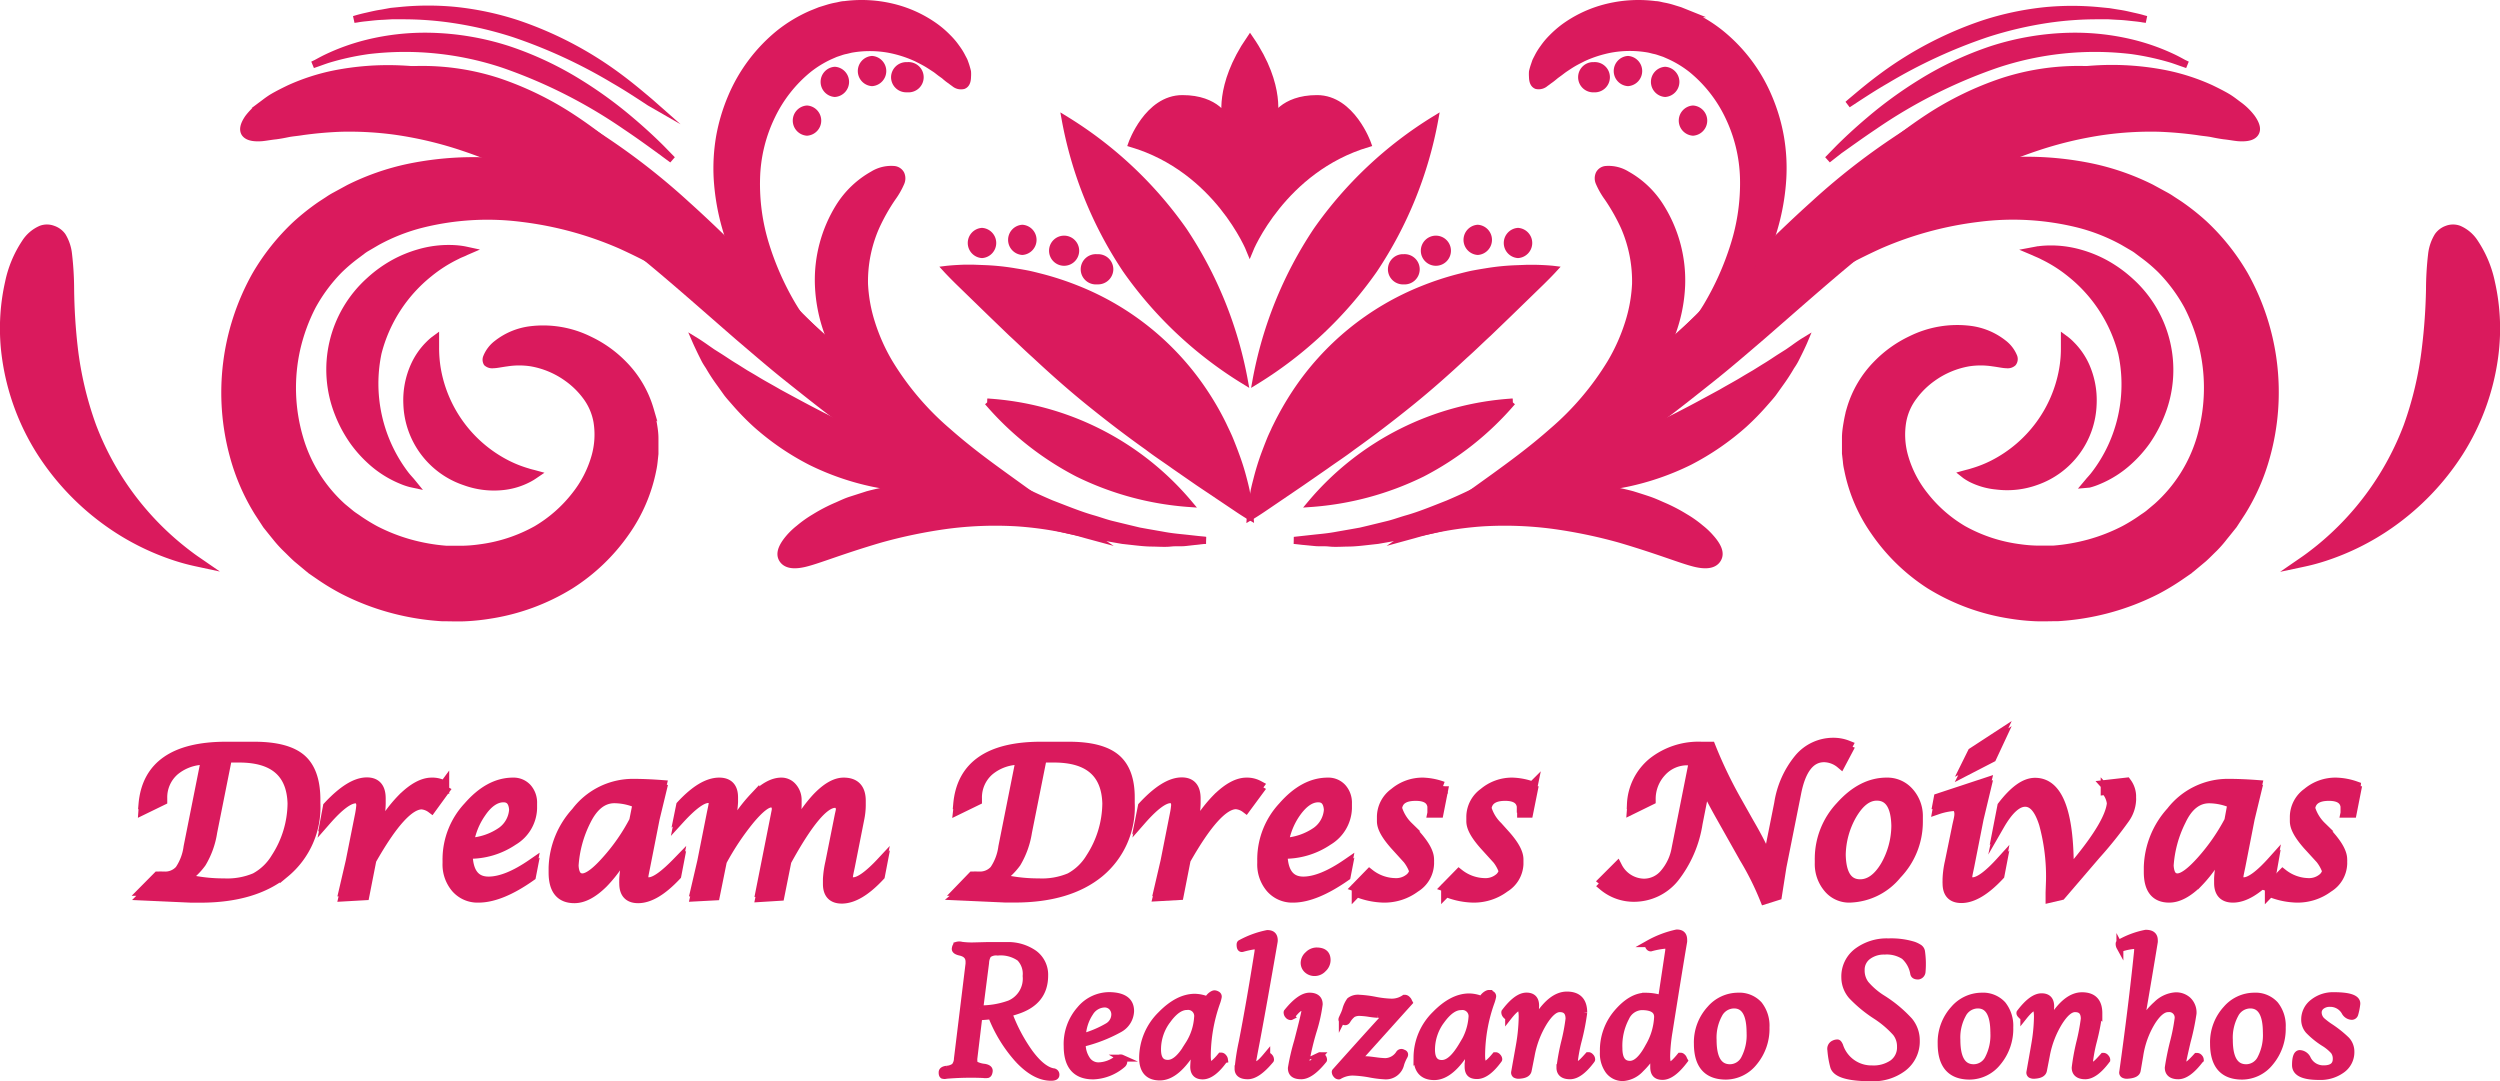 <svg xmlns="http://www.w3.org/2000/svg" viewBox="0 0 360.16 155.75"><defs><style>.\36 b65d5b4-8539-4641-8610-52e8be4af8a9,.\39 e6d7eb9-4d74-445c-a587-dbc1f2c065f0{fill:#da1a5d;stroke:#da1a5d;stroke-miterlimit:10;}.\36 b65d5b4-8539-4641-8610-52e8be4af8a9{stroke-width:1.43px;}</style></defs><title>Asset 1</title><g id="fab9de24-6dc1-4e04-b6f9-627e92ba3a7e" data-name="Layer 2"><g id="21f86c11-3569-4af5-8570-d9b319d79df8" data-name="tagline"><path class="9e6d7eb9-4d74-445c-a587-dbc1f2c065f0" d="M152.12,154.87c0,.22-.25.33-.69.33-1.56,0-3.12-.85-4.71-2.54a20.44,20.44,0,0,1-3.88-6.3c-.4,0-1,.09-1.82.12l-.72,6a1.8,1.8,0,0,0,0,.31.67.67,0,0,0,.31.64,3.64,3.64,0,0,0,1.23.33c.48.09.71.27.67.56s-.11.43-.24.48a1.85,1.85,0,0,1-.6,0,42.85,42.85,0,0,0-5.35.11.87.87,0,0,1-.48,0c-.08-.06-.12-.21-.11-.45s.27-.38.67-.42a2.14,2.14,0,0,0,1.13-.4,1.87,1.87,0,0,0,.4-1.13l1.67-13.67c0-.11,0-.2,0-.29,0-.73-.42-1.19-1.27-1.38-.5-.11-.74-.28-.71-.5s.11-.42.23-.49a1.2,1.2,0,0,1,.68,0,11.29,11.29,0,0,0,1.7.09l1.92-.05c1,0,2,0,2.83,0a6.54,6.54,0,0,1,4,1.16,3.78,3.78,0,0,1,1.52,3.16c0,2.52-1.32,4.2-4,5.07a11.44,11.44,0,0,1-1.19.34,23.78,23.78,0,0,0,3,5.7c1.19,1.62,2.33,2.54,3.39,2.75A.41.41,0,0,1,152.12,154.87Zm-4.29-14.26a3.3,3.3,0,0,0-.9-2.61,4.8,4.8,0,0,0-3.2-.84,1.9,1.9,0,0,0-1.38.36,2.38,2.38,0,0,0-.36,1.19l-.85,6.63a12.19,12.19,0,0,0,4.32-.73A3.94,3.94,0,0,0,147.83,140.61Z"/><path class="9e6d7eb9-4d74-445c-a587-dbc1f2c065f0" d="M162.88,145.66a3.07,3.07,0,0,1-1.62,2.59,21.28,21.28,0,0,1-5.35,2.07,3.94,3.94,0,0,0,.77,2.48,2,2,0,0,0,1.58.75,4.53,4.53,0,0,0,2.58-.91c.33-.22.58-.28.76-.2a.6.6,0,0,1,.3.5.54.54,0,0,1-.21.41A6.83,6.83,0,0,1,157.5,155q-3.76,0-3.76-4.29a7.53,7.53,0,0,1,1.87-5.28,5.48,5.48,0,0,1,4.23-2C161.87,143.47,162.88,144.2,162.88,145.66Zm-2.28.53a1.56,1.56,0,0,0-.42-1.12,1.44,1.44,0,0,0-1.09-.43,2.56,2.56,0,0,0-2.07,1.25,6.55,6.55,0,0,0-1.09,3.51,15.15,15.15,0,0,0,3.69-1.55A2,2,0,0,0,160.6,146.19Z"/><path class="9e6d7eb9-4d74-445c-a587-dbc1f2c065f0" d="M176.38,152.64Q174.7,155,173.26,155c-.86,0-1.29-.44-1.29-1.34a16.07,16.07,0,0,1,.32-2.68c0-.1,0-.15-.07-.16s-.14,0-.19.13q-2.47,4.2-4.94,4.2c-1.65,0-2.48-.93-2.48-2.77a8.79,8.79,0,0,1,2.65-6.2q2.44-2.5,4.86-2.51a4.9,4.9,0,0,1,1.57.29c.14.05.3,0,.5-.26s.57-.53.78-.53a.76.76,0,0,1,.36.12.31.31,0,0,1,.18.31,5,5,0,0,1-.24.86,23.37,23.37,0,0,0-1.34,7.62c0,.9.15,1.35.44,1.35s.8-.43,1.51-1.29l.07,0a.41.41,0,0,1,.29.18.56.56,0,0,1,.16.32A.1.1,0,0,1,176.38,152.64Zm-3.85-6.08A1.38,1.38,0,0,0,171,145q-1.37,0-2.76,1.89a7,7,0,0,0-1.48,4.3c0,1.35.49,2,1.48,2s1.95-.91,3-2.71A8.21,8.21,0,0,0,172.53,146.56Z"/><path class="9e6d7eb9-4d74-445c-a587-dbc1f2c065f0" d="M183.56,135.68Q182,144.7,181,150c-.37,1.93-.55,2.92-.55,3,0,.25.17.38.52.38s.81-.43,1.52-1.28a.15.15,0,0,1,.1,0,.43.43,0,0,1,.29.17.49.49,0,0,1,.15.33.13.13,0,0,1,0,.1q-1.89,2.28-3.27,2.28c-.94,0-1.4-.35-1.4-1a31.06,31.06,0,0,1,.61-3.9q1.08-5.55,2.24-12.85c.11-.65,0-1-.23-1a13.49,13.49,0,0,0-2,.41q-.33.09-.33-.54,0-.18.09-.21a13.53,13.53,0,0,1,3.84-1.4c.69,0,1,.32,1,1A1.13,1.13,0,0,1,183.56,135.68Z"/><path class="9e6d7eb9-4d74-445c-a587-dbc1f2c065f0" d="M190.67,152.7q-1.84,2.28-3.21,2.28c-1,0-1.42-.37-1.42-1.11a31,31,0,0,1,.89-3.83c.71-2.74,1.07-4.23,1.07-4.49s-.17-.41-.52-.41-.78.43-1.49,1.31a.1.1,0,0,1-.09,0,.46.46,0,0,1-.31-.18.55.55,0,0,1-.16-.35.15.15,0,0,1,0-.1c1.24-1.54,2.32-2.31,3.22-2.31s1.4.39,1.4,1.17a22.32,22.32,0,0,1-.85,3.81,38.13,38.13,0,0,0-1.07,4.47c0,.27.16.41.48.41s.79-.43,1.53-1.28a.08.08,0,0,1,.07,0,.45.45,0,0,1,.29.18.53.53,0,0,1,.17.33A.13.13,0,0,1,190.67,152.7Zm.52-14.37a1.69,1.69,0,0,1-.56,1.22,1.66,1.66,0,0,1-1.19.56,1.57,1.57,0,0,1-1.12-.4,1.34,1.34,0,0,1-.44-1,1.6,1.6,0,0,1,.57-1.17,1.75,1.75,0,0,1,1.19-.54C190.68,137,191.19,137.42,191.19,138.33Z"/><path class="9e6d7eb9-4d74-445c-a587-dbc1f2c065f0" d="M203,144.41c-2.1,2.32-4.49,5-7.2,8a1.69,1.69,0,0,0-.27.32s.08,0,.16,0c.43,0,.79-.06,1.09-.06s.68.05,1.38.14a13.25,13.25,0,0,0,1.41.13,2.45,2.45,0,0,0,2-1.14.37.37,0,0,1,.54-.11c.25.06.31.21.19.43a6.28,6.28,0,0,0-.5,1.14A2.18,2.18,0,0,1,199.6,155a15.49,15.49,0,0,1-2.28-.28,16.69,16.69,0,0,0-2.42-.27,3.88,3.88,0,0,0-2,.55.11.11,0,0,1-.07,0,.41.41,0,0,1-.3-.18.55.55,0,0,1-.16-.33.13.13,0,0,1,0-.1q4.76-5.33,7.15-7.92a1.27,1.27,0,0,0,.27-.34s-.06,0-.14,0-.59,0-1.14,0a11.5,11.5,0,0,1-1.27-.14,10.72,10.72,0,0,0-1.29-.13,2,2,0,0,0-1.07.22,3.21,3.21,0,0,0-.8.92c-.13.22-.31.25-.55.11s-.25-.21-.15-.43a9.48,9.48,0,0,0,.48-1.14,3.92,3.92,0,0,1,.62-1.37,1.93,1.93,0,0,1,1.36-.36,15.71,15.71,0,0,1,2.23.28,14.49,14.49,0,0,0,2.36.28,3.25,3.25,0,0,0,1.9-.56l.07,0a.49.49,0,0,1,.35.2.56.56,0,0,1,.2.35A.12.12,0,0,1,203,144.41Z"/><path class="9e6d7eb9-4d74-445c-a587-dbc1f2c065f0" d="M215.91,152.64c-1.12,1.54-2.16,2.31-3.13,2.31s-1.28-.44-1.28-1.34a15.85,15.85,0,0,1,.31-2.68c0-.1,0-.15-.07-.16a.18.18,0,0,0-.18.13c-1.66,2.8-3.3,4.2-4.94,4.2s-2.48-.93-2.48-2.77a8.75,8.75,0,0,1,2.65-6.2q2.44-2.5,4.85-2.51a4.81,4.81,0,0,1,1.57.29c.14.05.31,0,.5-.26s.58-.53.79-.53a.7.7,0,0,1,.35.12.31.31,0,0,1,.19.31,5,5,0,0,1-.24.86,23.13,23.13,0,0,0-1.35,7.62q0,1.35.45,1.35c.29,0,.8-.43,1.51-1.29l.07,0c.09,0,.18.06.29.18a.54.54,0,0,1,.15.32S215.92,152.63,215.91,152.64Zm-3.85-6.08a1.39,1.39,0,0,0-1.59-1.54c-.9,0-1.82.63-2.75,1.89a7.06,7.06,0,0,0-1.49,4.3c0,1.35.5,2,1.49,2s1.94-.91,3-2.71A8.32,8.32,0,0,0,212.06,146.56Z"/><path class="9e6d7eb9-4d74-445c-a587-dbc1f2c065f0" d="M229.28,152.7c-1.13,1.52-2.16,2.28-3.1,2.28s-1.45-.39-1.45-1.17a31.53,31.53,0,0,1,.7-3.77,27.82,27.82,0,0,0,.61-3.26c0-1-.45-1.47-1.34-1.47-.7,0-1.45.64-2.27,1.92a13.91,13.91,0,0,0-1.85,4.86l-.42,2.11c-.08.42-.48.65-1.23.7a1,1,0,0,1-.6-.09.35.35,0,0,1-.12-.38c.23-1.32.47-2.63.7-3.94a25.91,25.91,0,0,0,.38-4c0-.92-.15-1.37-.44-1.37s-.82.43-1.51,1.31a.16.16,0,0,1-.09,0,.43.43,0,0,1-.3-.19.58.58,0,0,1-.16-.34.2.2,0,0,1,0-.09q1.74-2.31,3.12-2.31c.88,0,1.32.46,1.32,1.39a12.25,12.25,0,0,1-.23,2c0,.07,0,.12.1.14s.14,0,.18-.11q2.16-3.57,4.45-3.57c1.62,0,2.43.84,2.43,2.54a33,33,0,0,1-.8,4.06,21.77,21.77,0,0,0-.56,3c0,.27.17.41.5.41s.74-.43,1.5-1.28l.06,0c.09,0,.18.06.29.18a.51.51,0,0,1,.15.32A.13.13,0,0,1,229.28,152.7Z"/><path class="9e6d7eb9-4d74-445c-a587-dbc1f2c065f0" d="M242.65,152.77c-1.16,1.53-2.2,2.3-3.13,2.3s-1.28-.46-1.28-1.37a13.59,13.59,0,0,1,.2-2c0-.13,0-.19-.06-.2s-.13,0-.2.17a10.61,10.61,0,0,1-1.82,2.31,3.84,3.84,0,0,1-2.51,1.26,2.51,2.51,0,0,1-2.1-1,4.23,4.23,0,0,1-.76-2.7,8.31,8.31,0,0,1,2-5.65c1.36-1.58,2.73-2.37,4.09-2.37a7.64,7.64,0,0,1,2.21.33s.11-.22.18-.7l.9-6c.11-.65,0-1-.25-1a12.11,12.11,0,0,0-2.31.41q-.18,0-.3-.24c-.09-.19-.09-.32,0-.37a14.55,14.55,0,0,1,4.05-1.54c.7,0,1,.32,1,1a1.7,1.7,0,0,1,0,.22q-.72,4.23-2.11,13a24.77,24.77,0,0,0-.34,3.48c0,.91.14,1.37.44,1.37s.79-.44,1.51-1.32l.07,0c.09,0,.18.06.29.18a.58.58,0,0,1,.15.34A.28.28,0,0,1,242.65,152.77Zm-3.85-6.26c0-1-.77-1.49-2.31-1.49a2.63,2.63,0,0,0-2.26,1.56,8.67,8.67,0,0,0-1,4.43c0,1.55.53,2.32,1.59,2.32.89,0,1.79-.85,2.69-2.54A9.2,9.2,0,0,0,238.8,146.51Z"/><path class="9e6d7eb9-4d74-445c-a587-dbc1f2c065f0" d="M254.42,148a7.52,7.52,0,0,1-1.77,5.08,5.22,5.22,0,0,1-4,1.95c-2.74,0-4.12-1.56-4.12-4.67a7.09,7.09,0,0,1,1.86-5,5.32,5.32,0,0,1,4-1.85,3.82,3.82,0,0,1,3,1.21A4.91,4.91,0,0,1,254.42,148Zm-2.3.78q0-4-2.31-4a2.47,2.47,0,0,0-2.18,1.36,7,7,0,0,0-.83,3.68q0,4,2.43,4a2.37,2.37,0,0,0,2.11-1.35A7.31,7.31,0,0,0,252.12,148.76Z"/><path class="9e6d7eb9-4d74-445c-a587-dbc1f2c065f0" d="M276.9,140a.66.66,0,0,1-.56.61c-.36,0-.58-.09-.64-.35a4.33,4.33,0,0,0-1.37-2.52,4.62,4.62,0,0,0-2.84-.72,3.83,3.83,0,0,0-2.31.68,2.41,2.41,0,0,0-1.05,2.06,3.21,3.21,0,0,0,.63,2,10.47,10.47,0,0,0,2.47,2.11,18.73,18.73,0,0,1,3.84,3.2,4.41,4.41,0,0,1,1,2.82,4.8,4.8,0,0,1-1.93,4,7.17,7.17,0,0,1-4.53,1.38c-3.29,0-5.11-.53-5.44-1.61a12.52,12.52,0,0,1-.41-2.4.79.79,0,0,1,.47-.9,1.06,1.06,0,0,1,.48-.11c.11,0,.21.17.32.4a4.8,4.8,0,0,0,4.66,3.34,4.86,4.86,0,0,0,2.94-.8,2.79,2.79,0,0,0,1.16-2.4,3.14,3.14,0,0,0-.66-2,14.31,14.31,0,0,0-2.94-2.49,18.93,18.93,0,0,1-3.42-2.83,4.09,4.09,0,0,1-1-2.67,4.49,4.49,0,0,1,1.77-3.71,7.11,7.11,0,0,1,4.54-1.4,11,11,0,0,1,3.59.46,3.59,3.59,0,0,1,.7.33.83.83,0,0,1,.45.58A12.7,12.7,0,0,1,276.9,140Z"/><path class="9e6d7eb9-4d74-445c-a587-dbc1f2c065f0" d="M289.54,148a7.52,7.52,0,0,1-1.77,5.08,5.22,5.22,0,0,1-4,1.95q-4.12,0-4.12-4.67a7.12,7.12,0,0,1,1.85-5,5.32,5.32,0,0,1,4-1.85,3.82,3.82,0,0,1,3,1.21A4.91,4.91,0,0,1,289.54,148Zm-2.3.78q0-4-2.31-4a2.47,2.47,0,0,0-2.18,1.36,6.94,6.94,0,0,0-.83,3.68q0,4,2.42,4a2.38,2.38,0,0,0,2.12-1.35A7.31,7.31,0,0,0,287.24,148.76Z"/><path class="9e6d7eb9-4d74-445c-a587-dbc1f2c065f0" d="M303.51,152.7c-1.13,1.52-2.17,2.28-3.1,2.28s-1.45-.39-1.45-1.17a31.53,31.53,0,0,1,.7-3.77,30.45,30.45,0,0,0,.61-3.26c0-1-.45-1.47-1.34-1.47-.7,0-1.45.64-2.27,1.92a13.92,13.92,0,0,0-1.86,4.86l-.41,2.11c-.08.42-.49.65-1.23.7a1,1,0,0,1-.6-.09.35.35,0,0,1-.12-.38c.23-1.32.47-2.63.69-3.94a24.86,24.86,0,0,0,.39-4c0-.92-.15-1.37-.44-1.37s-.82.43-1.52,1.31a.11.11,0,0,1-.08,0,.4.4,0,0,1-.3-.19A.53.53,0,0,1,291,146a.2.2,0,0,1,0-.09q1.74-2.31,3.12-2.31c.88,0,1.31.46,1.31,1.39a12.06,12.06,0,0,1-.22,2c0,.07,0,.12.1.14s.14,0,.18-.11q2.16-3.57,4.45-3.57c1.62,0,2.43.84,2.43,2.54a33,33,0,0,1-.8,4.06,21.77,21.77,0,0,0-.56,3c0,.27.17.41.5.41s.74-.43,1.5-1.28a.09.09,0,0,1,.06,0,.41.41,0,0,1,.28.18.49.49,0,0,1,.16.32A.13.13,0,0,1,303.51,152.7Z"/><path class="9e6d7eb9-4d74-445c-a587-dbc1f2c065f0" d="M316.94,152.7c-1.16,1.52-2.2,2.28-3.13,2.28s-1.44-.39-1.44-1.17a38.18,38.18,0,0,1,.77-3.77,27.46,27.46,0,0,0,.64-3.26,1.29,1.29,0,0,0-1.44-1.47c-.74,0-1.52.64-2.33,1.92a13,13,0,0,0-1.75,4.86l-.36,2.11c-.06.41-.51.64-1.34.7a1,1,0,0,1-.6-.09.33.33,0,0,1-.15-.38q1.33-9.54,2.12-17.24c.07-.65,0-1-.28-1a8.86,8.86,0,0,0-2,.38c-.09,0-.17,0-.25-.15a.89.89,0,0,1-.11-.4c0-.1,0-.16.07-.17a12.4,12.4,0,0,1,3.77-1.4c.82,0,1.23.32,1.23,1a1.13,1.13,0,0,1,0,.25q-.67,4.11-1.9,11.3a.12.12,0,0,0,.1.14c.09,0,.15,0,.2-.11a10.45,10.45,0,0,1,1.94-2.32,4.28,4.28,0,0,1,2.7-1.25,2.52,2.52,0,0,1,1.79.63,2.44,2.44,0,0,1,.75,1.91,35.05,35.05,0,0,1-.85,4.06c-.42,1.81-.64,2.8-.64,3s.16.41.47.41.77-.43,1.54-1.28l.08,0a.41.41,0,0,1,.29.16.49.49,0,0,1,.15.32A.21.21,0,0,1,316.94,152.7Z"/><path class="9e6d7eb9-4d74-445c-a587-dbc1f2c065f0" d="M328.79,148a7.52,7.52,0,0,1-1.77,5.08,5.2,5.2,0,0,1-4,1.95q-4.12,0-4.13-4.67a7.09,7.09,0,0,1,1.86-5,5.32,5.32,0,0,1,4-1.85,3.81,3.81,0,0,1,3,1.21A4.86,4.86,0,0,1,328.79,148Zm-2.29.78q0-4-2.32-4a2.47,2.47,0,0,0-2.18,1.36,7,7,0,0,0-.83,3.68q0,4,2.43,4a2.37,2.37,0,0,0,2.11-1.35A7.31,7.31,0,0,0,326.5,148.76Z"/><path class="9e6d7eb9-4d74-445c-a587-dbc1f2c065f0" d="M339.52,144.72a8.41,8.41,0,0,1-.28,1.37.45.45,0,0,1-.44.33,1.19,1.19,0,0,1-1-.67,2.42,2.42,0,0,0-2.13-1.2,1.92,1.92,0,0,0-1.27.41,1.17,1.17,0,0,0-.43.9,1.66,1.66,0,0,0,.53,1.2,10.54,10.54,0,0,0,1.08.83,16.17,16.17,0,0,1,2.44,1.93,2.43,2.43,0,0,1,.66,1.69,3.08,3.08,0,0,1-1.27,2.57,5.25,5.25,0,0,1-3.32,1c-2.26,0-3.39-.54-3.39-1.63s.21-1.67.62-1.67a1.3,1.3,0,0,1,1.11.79,2.53,2.53,0,0,0,2.33,1.41c1.2,0,1.81-.48,1.81-1.44a1.84,1.84,0,0,0-.34-1.12,6.39,6.39,0,0,0-1.45-1.19,11.85,11.85,0,0,1-2.19-1.78,2.34,2.34,0,0,1-.57-1.55,3.07,3.07,0,0,1,1.2-2.46,4.6,4.6,0,0,1,3-1C338.58,143.44,339.67,143.87,339.52,144.72Z"/></g><g id="0d4502e1-1943-40a9-a0f7-9b3b71724a32" data-name="logotipo"><path class="6b65d5b4-8539-4641-8610-52e8be4af8a9" d="M43.34,109.31q-2.07-1.74-6.74-1.74h-4q-11.21,0-11.93,8.29l.1,0c0,.25-.08.5-.1.77l2.71-1.32V115a5.1,5.1,0,0,1,1.77-4,6.81,6.81,0,0,1,4.51-1.54l-2.5,12.55a7.66,7.66,0,0,1-1.25,3.33,2.81,2.81,0,0,1-2.3.93l-.3,0a1.61,1.61,0,0,0-.37,0l-.21,0-2.05,2.07.68,0-.68.68,6.88.31,1.29,0q7.77,0,12.18-3.61a12.22,12.22,0,0,0,4.41-10c0-.14,0-.27,0-.41s0-.2,0-.31C45.4,112.37,44.71,110.47,43.34,109.31Zm-3.58,14.28a7.84,7.84,0,0,1-3,2.88,10.33,10.33,0,0,1-4.49.79,23.54,23.54,0,0,1-4.12-.35l-1.62-.27A9.38,9.38,0,0,0,29,124.28a12.11,12.11,0,0,0,1.58-4.42l2.14-10.72h1.75q7.48,0,7.67,6.61A14.62,14.62,0,0,1,39.76,123.59Z"/><path class="6b65d5b4-8539-4641-8610-52e8be4af8a9" d="M62.2,112.74c-1.26,0-2.64.74-4.16,2.22a19.76,19.76,0,0,0-3.93,5.72h0L54.6,118a11.39,11.39,0,0,0,.25-2.27c0-.12,0-.24,0-.36s0-.24,0-.35q0-2.31-2-2.31c-1.59,0-3.45,1.16-5.61,3.48L47,117.47l.19-.21-.19.92c1.84-2.1,3.25-3.16,4.24-3.16.48,0,.74.32.81.93a11.24,11.24,0,0,1-.18,1.35l-1.36,6.82-1,4.3h.17l-.17.73,3-.17,1-5.09q4.53-8,7.25-8a2.73,2.73,0,0,1,1.4.54L64,113.9a3.49,3.49,0,0,0-.39-.19l.39-.53A3.5,3.5,0,0,0,62.2,112.74Z"/><path class="6b65d5b4-8539-4641-8610-52e8be4af8a9" d="M75.91,113.58a2.59,2.59,0,0,0-2-.84q-3.42,0-6.44,3.47a11.11,11.11,0,0,0-3,7.41,2.46,2.46,0,0,0,0,.28c0,.15,0,.29,0,.44a5.2,5.2,0,0,0,1.23,3.59,4.11,4.11,0,0,0,3.23,1.39c2.08,0,4.61-1,7.57-3.1l.21-1.08-.16.11.16-.82Q73,127,70.38,127c-1.94,0-2.93-1.3-3-3.86V123a11.12,11.12,0,0,0,6.54-1.92,5.56,5.56,0,0,0,2.74-4.61c0-.11,0-.22,0-.33s0-.25,0-.38A3.1,3.1,0,0,0,75.91,113.58Zm-3.59,6.24a9,9,0,0,1-4.77,1.6,10.43,10.43,0,0,1,1.74-4.32c1-1.49,2.12-2.23,3.24-2.23q1.41,0,1.53,1.77A4.24,4.24,0,0,1,72.32,119.82Z"/><path class="6b65d5b4-8539-4641-8610-52e8be4af8a9" d="M93.46,127.1a.7.7,0,0,1-.78-.61c0-.38.14-.92.28-1.66l1.36-6.9,1-4.14h-.17l.17-.7c-1.45-.11-2.84-.17-4.18-.17A10.26,10.26,0,0,0,83,117a12.36,12.36,0,0,0-3.25,8c0,.12,0,.23,0,.34s0,.25,0,.37q0,3.69,3,3.69,1.94,0,4.16-2.21a19,19,0,0,0,3.8-5.73h.11l-.55,2.74a14.66,14.66,0,0,0-.34,2.38,3,3,0,0,0,0,.31,3.15,3.15,0,0,0,0,.4c0,1.41.68,2.11,2,2.11,1.63,0,3.46-1.09,5.51-3.28l.25-1.3-.18.19.18-.91C95.78,126.07,94.4,127.1,93.46,127.1Zm-2.1-8.85a27.94,27.94,0,0,1-4,5.76c-1.5,1.69-2.65,2.53-3.45,2.53s-1.21-.62-1.27-1.85a16.71,16.71,0,0,1,1.77-6.47Q86,115,88.52,115a8.5,8.5,0,0,1,3.34.73Z"/><path class="6b65d5b4-8539-4641-8610-52e8be4af8a9" d="M122.94,127.1a.71.71,0,0,1-.79-.61c0-.38.14-.93.29-1.66l1.35-6.82a10.15,10.15,0,0,0,.22-1.92c0-.1,0-.18,0-.27s0-.31,0-.45c0-1.75-.82-2.63-2.47-2.63q-1.76,0-3.87,2.22a19.78,19.78,0,0,0-3.66,5.71H114l.53-2.68a9.53,9.53,0,0,0,.24-1.94c0-.12,0-.23,0-.34s0-.26,0-.38a2.72,2.72,0,0,0-.64-1.85,2,2,0,0,0-1.57-.74q-1.79,0-3.9,2.15a22,22,0,0,0-3.91,5.78h0l.54-2.73a14.78,14.78,0,0,0,.32-2.37,3,3,0,0,0,0-.31c0-.15,0-.29,0-.4,0-1.41-.67-2.12-2-2.12q-2.44,0-5.49,3.3l-.26,1.28c.07-.06.12-.12.18-.18l-.18.9q2.81-3.08,4.17-3.07a.71.71,0,0,1,.79.59c0,.39-.14.93-.29,1.66l-1.37,6.9-1,4.3h.17l-.17.73L103,129l1-4.94a37.76,37.76,0,0,1,4-6c1.37-1.63,2.4-2.45,3.1-2.45.48,0,.74.3.81.88,0,.25-.08.55-.15.93l-2.2,11.08h.15l-.15.73,2.74-.17,1-5q4.6-8.4,7-8.39c.49,0,.76.29.84.85,0,.25-.09.56-.17.93l-1.36,6.81a13.84,13.84,0,0,0-.34,2.38c0,.11,0,.21,0,.32s0,.28,0,.39c0,1.41.68,2.11,2,2.11,1.63,0,3.47-1.09,5.5-3.28l.25-1.3-.17.19.17-.9C125.25,126.07,123.86,127.1,122.94,127.1Z"/><path class="6b65d5b4-8539-4641-8610-52e8be4af8a9" d="M160.71,109.31q-2.07-1.74-6.73-1.74h-4q-11.2,0-11.94,8.29l.1,0c0,.25-.07.5-.1.77l2.71-1.32V115a5.11,5.11,0,0,1,1.78-4,6.81,6.81,0,0,1,4.51-1.54l-2.5,12.55a7.66,7.66,0,0,1-1.25,3.33,2.82,2.82,0,0,1-2.3.93l-.31,0a1.52,1.52,0,0,0-.36,0l-.21,0-2,2.07.68,0L138,129l6.87.31,1.3,0q7.77,0,12.18-3.61a12.22,12.22,0,0,0,4.41-10c0-.14,0-.27,0-.41s0-.2,0-.31C162.78,112.37,162.09,110.47,160.71,109.31Zm-3.57,14.28a7.84,7.84,0,0,1-3,2.88,10.33,10.33,0,0,1-4.49.79,23.46,23.46,0,0,1-4.12-.35l-1.62-.27a9.53,9.53,0,0,0,2.47-2.36,12.3,12.3,0,0,0,1.58-4.42l2.14-10.72h1.75q7.49,0,7.67,6.61A14.62,14.62,0,0,1,157.14,123.59Z"/><path class="6b65d5b4-8539-4641-8610-52e8be4af8a9" d="M179.58,112.74c-1.26,0-2.64.74-4.16,2.22a19.76,19.76,0,0,0-3.93,5.72h0L172,118a12.18,12.18,0,0,0,.25-2.27c0-.12,0-.24,0-.36s0-.24,0-.35q0-2.31-2-2.31-2.39,0-5.61,3.48l-.25,1.25a1.9,1.9,0,0,1,.19-.21l-.19.92c1.84-2.1,3.25-3.16,4.23-3.16.49,0,.75.32.82.93a9.67,9.67,0,0,1-.19,1.35l-1.35,6.82-1,4.3H167l-.18.73,3-.17,1-5.09q4.53-8,7.25-8a2.73,2.73,0,0,1,1.4.54l1.86-2.52a3.49,3.49,0,0,0-.39-.19l.39-.53A3.53,3.53,0,0,0,179.58,112.74Z"/><path class="6b65d5b4-8539-4641-8610-52e8be4af8a9" d="M193.29,113.58a2.59,2.59,0,0,0-2-.84c-2.29,0-4.43,1.16-6.45,3.47a11.15,11.15,0,0,0-3,7.41,2.46,2.46,0,0,0,0,.28c0,.15,0,.29,0,.44a5.2,5.2,0,0,0,1.23,3.59,4.11,4.11,0,0,0,3.22,1.39q3.14,0,7.58-3.1l.21-1.08-.16.11.16-.82q-3.72,2.56-6.31,2.57c-1.93,0-2.92-1.3-3-3.86V123a11.12,11.12,0,0,0,6.54-1.92,5.59,5.59,0,0,0,2.74-4.61c0-.11,0-.22,0-.33s0-.25,0-.38A3.1,3.1,0,0,0,193.29,113.58Zm-3.59,6.24a9,9,0,0,1-4.77,1.6,10.41,10.41,0,0,1,1.73-4.32c1.05-1.49,2.13-2.23,3.25-2.23.94,0,1.44.59,1.53,1.77A4.24,4.24,0,0,1,189.7,119.82Z"/><path class="6b65d5b4-8539-4641-8610-52e8be4af8a9" d="M205,112.74a6.3,6.3,0,0,0-4.12,1.48,4.3,4.3,0,0,0-1.8,3.37c0,.1,0,.2,0,.31s0,.27,0,.41c0,.91.62,2,1.86,3.41l1.27,1.4a6,6,0,0,1,1.53,2.37,1.88,1.88,0,0,1-.75,1.12,3.09,3.09,0,0,1-2,.61,6.18,6.18,0,0,1-3.7-1.33l-1.84,1.89.52.18-.52.54a10.93,10.93,0,0,0,3.91.82,7.41,7.41,0,0,0,4.52-1.47,4.15,4.15,0,0,0,2-3.34,1.82,1.82,0,0,0,0-.32,2.56,2.56,0,0,0,0-.39c0-.91-.62-2.06-1.87-3.47l-1.15-1.27a6.14,6.14,0,0,1-1.59-2.62c.16-1.18,1-1.78,2.69-1.78,1.44,0,2.23.5,2.39,1.5l0,.2h.06c0,.07,0,.12,0,.19a2.33,2.33,0,0,1,0,.29l-.05.24h.9l.61-3.09-.13,0,.13-.68A9.13,9.13,0,0,0,205,112.74Z"/><path class="6b65d5b4-8539-4641-8610-52e8be4af8a9" d="M217.89,112.74a6.31,6.31,0,0,0-4.13,1.48,4.3,4.3,0,0,0-1.8,3.37c0,.1,0,.2,0,.31s0,.27,0,.41c0,.91.62,2,1.86,3.41l1.27,1.4a5.89,5.89,0,0,1,1.54,2.37,1.9,1.9,0,0,1-.76,1.12,3.09,3.09,0,0,1-2,.61,6.17,6.17,0,0,1-3.69-1.33l-1.85,1.89.53.18-.53.54a11,11,0,0,0,3.92.82,7.38,7.38,0,0,0,4.51-1.47,4.15,4.15,0,0,0,2-3.34c0-.1,0-.21,0-.32s0-.26,0-.39c0-.91-.62-2.06-1.87-3.47l-1.14-1.27a6,6,0,0,1-1.59-2.62c.16-1.18,1.05-1.78,2.68-1.78,1.44,0,2.23.5,2.39,1.5l0,.2h.05a1.16,1.16,0,0,1,0,.48l0,.24h.89l.62-3.09-.14,0,.14-.68A9.23,9.23,0,0,0,217.89,112.74Z"/><path class="6b65d5b4-8539-4641-8610-52e8be4af8a9" d="M275,114.14a4.12,4.12,0,0,0-3.2-1.4q-3.58,0-6.64,3.42a11,11,0,0,0-3,7.44,2.46,2.46,0,0,0,0,.28c0,.15,0,.29,0,.44a5.3,5.3,0,0,0,1.22,3.57,3.87,3.87,0,0,0,3.05,1.43,9.05,9.05,0,0,0,6.82-3.36,10.9,10.9,0,0,0,3.05-7.54c0-.09,0-.18,0-.27s0-.3,0-.45A5.11,5.11,0,0,0,275,114.14Zm-3.37,10.59q-1.58,2.65-3.64,2.66c-1.81,0-2.74-1.42-2.8-4.24a12,12,0,0,1,1.59-5.77c1.07-1.83,2.26-2.75,3.6-2.75,1.81,0,2.75,1.46,2.81,4.34A11.83,11.83,0,0,1,271.63,124.73Z"/><path class="6b65d5b4-8539-4641-8610-52e8be4af8a9" d="M284.2,127.1a.72.72,0,0,1-.79-.62c0-.38.14-.91.29-1.65l1.36-6.9,1.07-4.47-.19.06.19-.78L279.29,115l-.16.85.14,0-.14.76a9.56,9.56,0,0,1,2.25-.48c.53,0,.81.32.88.92s-.18,1.28-.37,2.29l-1,4.87a13.29,13.29,0,0,0-.32,2.35,2.83,2.83,0,0,0,0,.3,3.1,3.1,0,0,0,0,.41c0,1.41.67,2.11,2,2.11q2.43,0,5.49-3.28l.25-1.3-.17.18.17-.9Q285.58,127.1,284.2,127.1Z"/><path class="6b65d5b4-8539-4641-8610-52e8be4af8a9" d="M306.35,112.74l-3,.34a3.63,3.63,0,0,1,.47.66l-.47.06a3.4,3.4,0,0,1,.89,1.94c-.18,1.88-1.85,4.74-5.06,8.62l-1.14,1.38V125q0-12.23-4.86-12.23c-1.45,0-3,1.12-4.72,3.36l-.4,2.06.21-.33-.21,1c1.29-2.24,2.52-3.35,3.69-3.35s2.05,1.06,2.72,3.19a28.77,28.77,0,0,1,1,8.16l-.06,1.73h0l0,.72,1.5-.35,5-5.83a58.75,58.75,0,0,0,4.16-5.18,5,5,0,0,0,.95-2.64,2.19,2.19,0,0,0,0-.36c0-.12,0-.24,0-.36A3.38,3.38,0,0,0,306.35,112.74Z"/><path class="6b65d5b4-8539-4641-8610-52e8be4af8a9" d="M339.37,113.27a9.13,9.13,0,0,0-2.85-.53,6.3,6.3,0,0,0-4.12,1.48,4.3,4.3,0,0,0-1.8,3.37c0,.1,0,.2,0,.31s0,.27,0,.41c0,.91.62,2,1.85,3.41l1.28,1.4a6,6,0,0,1,1.53,2.37,1.88,1.88,0,0,1-.75,1.12,3.09,3.09,0,0,1-1.95.61,6.18,6.18,0,0,1-3.7-1.33L327,127.78l.52.18-.52.54a10.93,10.93,0,0,0,3.91.82,7.41,7.41,0,0,0,4.52-1.47,4.15,4.15,0,0,0,2-3.34,1.82,1.82,0,0,0,0-.32,2.56,2.56,0,0,0,0-.39c0-.91-.62-2.06-1.87-3.47l-1.15-1.27a6.14,6.14,0,0,1-1.59-2.62c.16-1.18,1.05-1.78,2.69-1.78,1.44,0,2.23.5,2.39,1.5l0,.2h.06c0,.07,0,.12,0,.19a2.33,2.33,0,0,1,0,.29l-.05.24h.9l.61-3.09-.13,0Z"/><path class="6b65d5b4-8539-4641-8610-52e8be4af8a9" d="M265.19,110l1-1.89-.32-.11.32-.61a5.51,5.51,0,0,0-2-.39,6.41,6.41,0,0,0-5,2.29,13.31,13.31,0,0,0-2.88,6.46l-1.61,8.08A53.69,53.69,0,0,0,252,118.6l-1.78-3.16a63.77,63.77,0,0,1-3.78-7.87H245.1a10.63,10.63,0,0,0-7,2.27,8.23,8.23,0,0,0-3,6l.09,0c0,.25-.07.5-.09.76l2.71-1.33a5.75,5.75,0,0,1,1.54-4.09,5,5,0,0,1,3.83-1.64,6.53,6.53,0,0,1,.86.09l-2.5,12.57a7.55,7.55,0,0,1-1.73,3.71,3.88,3.88,0,0,1-2.94,1.39A4.39,4.39,0,0,1,233,124.9l-2,2c.14.11.27.21.41.3l-.41.42a6.8,6.8,0,0,0,4.36,1.58,7.44,7.44,0,0,0,5.81-2.74,16.81,16.81,0,0,0,3.4-7.84l1.06-5.38q.9,1.91,2.27,4.34l3.42,6.07a40.73,40.73,0,0,1,2.94,5.9L256,129l.65-4.14,2.1-10.52q1-5.25,4.05-5.25A3.87,3.87,0,0,1,265.19,110Z"/><polygon class="6b65d5b4-8539-4641-8610-52e8be4af8a9" points="286.91 109.13 288.11 106.56 287.63 106.87 288.11 105.84 284.17 108.41 283.23 110.31 283.71 110.07 283.23 111.03 286.91 109.13"/><path class="6b65d5b4-8539-4641-8610-52e8be4af8a9" d="M327.42,124.74l-.17.19.17-.91q-2.76,3.08-4.16,3.08a.71.71,0,0,1-.79-.61c0-.38.14-.92.29-1.66l1.35-6.9,1-4.14H325l.17-.7c-1.46-.11-2.85-.17-4.18-.17a10.3,10.3,0,0,0-8.19,4,12.4,12.4,0,0,0-3.24,8c0,.12,0,.23,0,.34s0,.25,0,.37q0,3.69,2.94,3.69c1.3,0,2.68-.74,4.16-2.21a19,19,0,0,0,3.8-5.73h.11l-.54,2.74a13.59,13.59,0,0,0-.34,2.38,3,3,0,0,0,0,.31c0,.15,0,.29,0,.4,0,1.41.68,2.11,2,2.11,1.62,0,3.46-1.09,5.5-3.28Zm-6.26-6.49a28.74,28.74,0,0,1-4,5.76c-1.51,1.69-2.66,2.53-3.46,2.53s-1.2-.62-1.27-1.85a16.89,16.89,0,0,1,1.77-6.47c1-2.14,2.37-3.21,4.07-3.21a8.55,8.55,0,0,1,3.35.73Z"/></g><g id="e157ead2-e3eb-483d-9b62-8696227ac732" data-name="logo"><g id="f61baba7-1d9c-4562-bad1-cd1320c48552" data-name="&lt;Group&gt;"><path id="d0eb88a9-bd72-4c4f-aea3-8abc5377b71c" data-name="&lt;Path&gt;" class="9e6d7eb9-4d74-445c-a587-dbc1f2c065f0" d="M70.14,52.28a1.15,1.15,0,0,0,.92.27c.45,0,1.09-.15,2-.27a11.46,11.46,0,0,1,3.47,0,12.57,12.57,0,0,1,5.2,2.19,12,12,0,0,1,2.67,2.61A8.55,8.55,0,0,1,86,60.76a11.59,11.59,0,0,1-.29,5,15.92,15.92,0,0,1-2.85,5.56,19.78,19.78,0,0,1-5.59,4.92,22.49,22.49,0,0,1-8.16,2.68,20.28,20.28,0,0,1-2.37.2c-.81,0-1.64,0-2.47,0a27.29,27.29,0,0,1-5.1-.89,26,26,0,0,1-5.1-2,26.44,26.44,0,0,1-2.41-1.48c-.38-.28-.8-.52-1.16-.83L49.38,73A21.31,21.31,0,0,1,43.15,63a25.68,25.68,0,0,1-.39-12.73A26.21,26.21,0,0,1,45,44.13a23.42,23.42,0,0,1,3.88-5.24,24.06,24.06,0,0,1,2.56-2.17l.68-.51a5.77,5.77,0,0,1,.7-.48l1.47-.86a27.43,27.43,0,0,1,6.47-2.55,39.06,39.06,0,0,1,14.42-.85,50.79,50.79,0,0,1,14.17,3.85,85.73,85.73,0,0,1,12.9,7.25c4.06,2.75,7.93,5.7,11.66,8.63,7.45,5.87,14.46,11.62,21.4,16a76.68,76.68,0,0,0,19.4,9.1l1.07.32,1.06.26,2,.48,1.94.34.92.16.9.1c1.18.13,2.27.27,3.29.28s1.92.09,2.75,0,1.55,0,2.18-.08l1.59-.18,1.29-.14-1.3,0-1.59,0-2.16-.1c-.82,0-1.72-.15-2.71-.27s-2-.31-3.19-.53l-.87-.17-.89-.23-1.86-.49-1.94-.62-1-.33-1-.39a75.8,75.8,0,0,1-18.1-10.24c-6.4-4.69-12.84-10.77-20-17.19-3.57-3.2-7.34-6.48-11.42-9.62A90,90,0,0,0,92.3,29.13a57.56,57.56,0,0,0-16-5.28,46.31,46.31,0,0,0-17.47.25,35.79,35.79,0,0,0-8.58,3l-2,1.09a10,10,0,0,0-1,.61l-1,.65a33.35,33.35,0,0,0-3.64,2.88,32.27,32.27,0,0,0-5.8,7.29,34.61,34.61,0,0,0-3.18,26.16,30.57,30.57,0,0,0,3.52,8.07l1.2,1.84c.46.57.91,1.14,1.37,1.7A17,17,0,0,0,41.17,79c.51.49,1,1,1.53,1.48l1.62,1.35c.53.45,1.12.81,1.67,1.21a33.25,33.25,0,0,0,3.45,2.08,35.64,35.64,0,0,0,7.13,2.73A36.54,36.54,0,0,0,63.67,89c1.17,0,2.32.06,3.46,0a30.46,30.46,0,0,0,3.34-.35,31.14,31.14,0,0,0,11.75-4.31,28,28,0,0,0,8-7.68,23.55,23.55,0,0,0,3.84-9,11,11,0,0,0,.18-1.15l.12-1.13c0-.76,0-1.51,0-2.24s-.11-1.45-.23-2.15-.25-1.35-.45-2a15.42,15.42,0,0,0-3.88-6.57,17.08,17.08,0,0,0-4.9-3.48,15,15,0,0,0-8.5-1.44,9.74,9.74,0,0,0-4.8,2,4.64,4.64,0,0,0-1.52,2A.92.92,0,0,0,70.14,52.28Z"/></g><g id="1143f491-e2e7-4f55-8697-ff565b3d9144" data-name="&lt;Group&gt;"><path id="d2235212-ab01-4f77-aaa3-860150c67751" data-name="&lt;Path&gt;" class="9e6d7eb9-4d74-445c-a587-dbc1f2c065f0" d="M35.23,19.15c.26.43.86.75,2.11.71.63,0,1.39-.18,2.43-.29.52-.07,1.08-.17,1.7-.3s1.34-.17,2.1-.3a55.48,55.48,0,0,1,5.58-.49,49.35,49.35,0,0,1,7.76.43A55,55,0,0,1,67,21.33a59.16,59.16,0,0,1,12.21,5.73,116.53,116.53,0,0,1,13.39,9.65c4.52,3.69,9.08,7.76,13.77,11.83,2.35,2,4.73,4.07,7.16,6s4.83,3.86,7.3,5.69a105.87,105.87,0,0,0,15,9.54,77,77,0,0,0,14.58,5.76c2.31.57,4.47,1.14,6.53,1.44,1,.16,2,.38,3,.46l2.72.28,1.27.13,1.2.05,2.19.07c1.36.07,2.53,0,3.48,0l2.92-.12-2.9-.32c-.94-.1-2.09-.19-3.42-.45l-2.12-.37-1.16-.21-1.21-.29-2.6-.63c-.91-.21-1.82-.55-2.78-.83-1.93-.54-3.93-1.37-6.05-2.18a78.39,78.39,0,0,1-13.07-7.08A110.7,110.7,0,0,1,125.22,55c-2.17-2-4.38-4.06-6.55-6.16s-4.31-4.26-6.48-6.45c-4.32-4.37-8.7-8.82-13.3-12.95A97.78,97.78,0,0,0,84.46,18.5,59.63,59.63,0,0,0,70,12,51.31,51.31,0,0,0,57.66,9.92a39.94,39.94,0,0,0-9.49.72,30.16,30.16,0,0,0-6.51,2.11c-.85.41-1.6.79-2.26,1.17s-1.19.81-1.66,1.16a9,9,0,0,0-2,1.93C35,18.1,35,18.73,35.23,19.15Z"/></g><g id="bba97009-b0d9-4968-9330-9ddcc1271857" data-name="&lt;Group&gt;"><path id="4cc9133b-79d8-45c2-b0be-436786452665" data-name="&lt;Path&gt;" class="9e6d7eb9-4d74-445c-a587-dbc1f2c065f0" d="M129.8,25.07a1.26,1.26,0,0,0-1.05-.66,5,5,0,0,0-3,.74,13.54,13.54,0,0,0-4.85,4.62,20,20,0,0,0-3,11.31,22.55,22.55,0,0,0,1.61,7.53,27.86,27.86,0,0,0,3.94,6.81,34.12,34.12,0,0,0,5.35,5.45,45,45,0,0,0,5.78,4,78.72,78.72,0,0,0,9.75,4.7c2.48,1,4,1.59,4,1.59l-3.47-2.5c-2.16-1.57-5.2-3.75-8.31-6.5a40.89,40.89,0,0,1-8.43-9.91,27.43,27.43,0,0,1-2.57-5.77,21.9,21.9,0,0,1-1-5.58,19.5,19.5,0,0,1,1.63-8.18,27.82,27.82,0,0,1,2.38-4.23,11.15,11.15,0,0,0,1.24-2.17A1.54,1.54,0,0,0,129.8,25.07Z"/></g><g id="a6612507-46ee-4a9f-8da3-46029b17c2d7" data-name="&lt;Group&gt;"><path id="ab1fd0bf-0a28-4637-b50c-43a34ba42125" data-name="&lt;Path&gt;" class="9e6d7eb9-4d74-445c-a587-dbc1f2c065f0" d="M138.8,12.33c.31-.13.58-.44.59-1.28a5,5,0,0,0,0-.73c-.06-.27-.15-.58-.26-.93l-.2-.56c-.08-.19-.19-.38-.3-.59a8.75,8.75,0,0,0-.82-1.33,10.58,10.58,0,0,0-1.24-1.48,14.23,14.23,0,0,0-1.74-1.52,17.57,17.57,0,0,0-5.28-2.62,19,19,0,0,0-7.89-.63c-.37,0-.76.13-1.15.2s-.78.16-1.18.28l-1.2.37L116.91,2a20.7,20.7,0,0,0-4.61,2.76A23.74,23.74,0,0,0,105.36,14a26.46,26.46,0,0,0-1.71,5.77,27,27,0,0,0-.33,6A32.67,32.67,0,0,0,106.06,37,41.44,41.44,0,0,0,111.52,46,69.63,69.63,0,0,0,123.18,57.4c1.58,1.25,2.87,2.21,3.76,2.87l1.38,1-1.19-1.22c-.77-.8-1.88-2-3.24-3.43a75.36,75.36,0,0,1-9.62-12.49,40.88,40.88,0,0,1-3.93-8.78A29.57,29.57,0,0,1,109,25.65a21.82,21.82,0,0,1,2.21-9A19.62,19.62,0,0,1,116.45,10a15.13,15.13,0,0,1,3.14-1.93l.78-.34.75-.25a4.88,4.88,0,0,1,.75-.2l.74-.18a15.48,15.48,0,0,1,5.41,0,17.11,17.11,0,0,1,4,1.27c.53.27,1,.5,1.46.77s.82.52,1.18.75.64.49.93.69l.42.3.34.29a7.32,7.32,0,0,0,.63.47,5.45,5.45,0,0,0,.49.36A1.45,1.45,0,0,0,138.8,12.33Z"/></g><g id="1bab98ec-c069-4289-b434-a5eb59f18c34" data-name="&lt;Group&gt;"><path id="88da1ec5-728f-4ccc-8f0e-bc1876eca6a8" data-name="&lt;Path&gt;" class="9e6d7eb9-4d74-445c-a587-dbc1f2c065f0" d="M112.76,80.64c.39.55,1.21,1,3.16.54s5.1-1.79,10.88-3.49a71.9,71.9,0,0,1,9.65-2,53.3,53.3,0,0,1,10.1-.36,50.6,50.6,0,0,1,7.93,1.18c1,.24,1.77.49,2.32.63l.85.23-.73-.49c-.47-.31-1.15-.8-2-1.33a40,40,0,0,0-7.66-3.5,41.44,41.44,0,0,0-11-2A37.2,37.2,0,0,0,125,71.25l-2.37.76c-.74.23-1.41.56-2,.82a23.71,23.71,0,0,0-3.25,1.68,16.47,16.47,0,0,0-2.26,1.6,10.17,10.17,0,0,0-1.44,1.37C112.21,79.21,112.39,80.1,112.76,80.64Z"/></g><g id="d954c2ca-b29f-415c-9162-0067a5535385" data-name="&lt;Group&gt;"><path id="9e9dc353-6bf6-48b7-8943-aec3819f878e" data-name="&lt;Path&gt;" class="9e6d7eb9-4d74-445c-a587-dbc1f2c065f0" d="M59.64,69.79l-.31-.38c-.2-.25-.52-.57-.86-1a21.62,21.62,0,0,1-4-17.56,21.42,21.42,0,0,1,7.36-11.43,20.26,20.26,0,0,1,4-2.55c.52-.28,1-.42,1.24-.57l.44-.19L67,36a11,11,0,0,0-1.39-.18,15.3,15.3,0,0,0-5.28.59,17.46,17.46,0,0,0-3.5,1.43,18.26,18.26,0,0,0-3.59,2.57,17.21,17.21,0,0,0-4.5,19.22,18.92,18.92,0,0,0,2.09,3.9,17.67,17.67,0,0,0,2.5,2.83,15,15,0,0,0,4.47,2.86,9.29,9.29,0,0,0,1.33.46Z"/></g><g id="41dd5dec-8189-4249-b69d-bf970d3d725b" data-name="&lt;Group&gt;"><path id="a9a015c4-fb73-4f90-9c67-720f130df465" data-name="&lt;Path&gt;" class="9e6d7eb9-4d74-445c-a587-dbc1f2c065f0" d="M77.26,68.3l-.33-.09c-.22-.06-.53-.12-.91-.25a17.13,17.13,0,0,1-3-1.19,18.92,18.92,0,0,1-10-13.55,18.36,18.36,0,0,1-.26-3.17c0-.41,0-.72,0-.94l0-.34-.27.2a8.27,8.27,0,0,0-.73.66,10.24,10.24,0,0,0-2.08,3,12.1,12.1,0,0,0-1.07,5.59A12.26,12.26,0,0,0,67,69.44a12.23,12.23,0,0,0,5.65.64A10.24,10.24,0,0,0,76.13,69a7.46,7.46,0,0,0,.85-.51Z"/></g><g id="aa744b94-4da3-4ba7-9059-07455292067a" data-name="&lt;Group&gt;"><path id="94a5ebbe-0d57-4ea3-ba57-24b047b22b99" data-name="&lt;Path&gt;" class="9e6d7eb9-4d74-445c-a587-dbc1f2c065f0" d="M100.24,49.13s.27.62.81,1.73l.46.92c.17.33.39.67.61,1a26.09,26.09,0,0,0,1.63,2.49l1,1.4c.37.48.8.94,1.22,1.43a37,37,0,0,0,2.93,3,37.66,37.66,0,0,0,7.88,5.41,37.77,37.77,0,0,0,9,3.12,34.61,34.61,0,0,0,4.12.59c.66.05,1.28.12,1.88.13h1.74a26,26,0,0,0,3-.17c.44,0,.84-.08,1.21-.13l1-.18c1.22-.22,1.87-.38,1.87-.38s-.64-.26-1.78-.66l-.94-.32-1.11-.43c-.79-.31-1.68-.6-2.65-1l-1.51-.59c-.52-.21-1.05-.46-1.61-.69-1.12-.44-2.27-1-3.49-1.52-2.42-1.12-5-2.37-7.73-3.72s-5.25-2.73-7.59-4c-1.14-.67-2.28-1.27-3.3-1.9-.51-.31-1-.59-1.51-.89L106,52.9c-.9-.53-1.67-1.08-2.39-1.53l-1-.63-.82-.57C100.83,49.49,100.24,49.13,100.24,49.13Z"/></g><g id="1933373f-f1c4-4b8c-aaa6-67f0c3b25c44" data-name="&lt;Group&gt;"><path id="05f0aab7-195e-4e04-a22b-1162792c4d60" data-name="&lt;Path&gt;" class="9e6d7eb9-4d74-445c-a587-dbc1f2c065f0" d="M136.35,38.8s.62.68,1.74,1.78l4.6,4.47L145.75,48c1.1,1,2.23,2.12,3.44,3.2,2.4,2.24,5,4.56,7.85,6.86s5.62,4.41,8.3,6.31c1.3,1,2.63,1.85,3.83,2.72l3.48,2.41L178,73.09c1.29.88,2.09,1.34,2.09,1.34s-.07-.89-.33-2.47l-.24-1.31c-.1-.48-.23-1-.37-1.53A34.05,34.05,0,0,0,178,65.46c-.24-.66-.51-1.35-.8-2.07s-.65-1.43-1-2.18a40.49,40.49,0,0,0-2.63-4.59,39.52,39.52,0,0,0-18.44-15,42.63,42.63,0,0,0-5-1.65c-.8-.2-1.57-.41-2.33-.55s-1.5-.26-2.19-.37a33.86,33.86,0,0,0-3.81-.36l-1.57-.06-1.34,0C137.24,38.69,136.35,38.8,136.35,38.8Z"/></g><g id="90629b58-8d1e-4083-8a04-044cbd8841e6" data-name="&lt;Group&gt;"><path id="d9d53509-bf76-4348-92bc-a308b1e719d0" data-name="&lt;Path&gt;" class="9e6d7eb9-4d74-445c-a587-dbc1f2c065f0" d="M153.45,17.2a57.59,57.59,0,0,0,8.78,21.67,57.55,57.55,0,0,0,17.05,16A57.65,57.65,0,0,0,170.5,33.2,57.55,57.55,0,0,0,153.45,17.2Z"/></g><g id="855141bb-d392-4f0a-9d02-f5906a8e9e4d" data-name="&lt;Group&gt;"><path id="ed663064-ccd5-451f-9a30-a0b1dd69e44a" data-name="&lt;Path&gt;" class="9e6d7eb9-4d74-445c-a587-dbc1f2c065f0" d="M158,37.12h.22a1.68,1.68,0,0,1,1.67,1.68,1.7,1.7,0,0,1-1.67,1.67H158a1.68,1.68,0,1,1,0-3.35Z"/></g><g id="3eb91fe0-c9af-4f1b-b259-a71257f67ea7" data-name="&lt;Group&gt;"><path id="d2cae3fe-ff9c-4510-bba9-cd08a9004ac7" data-name="&lt;Path&gt;" class="9e6d7eb9-4d74-445c-a587-dbc1f2c065f0" d="M153.3,37.79a1.67,1.67,0,0,1,0-3.34,1.67,1.67,0,0,1,0,3.34Z"/></g><g id="49d5be97-847a-42b1-8d99-f7cb5cdcd556" data-name="&lt;Group&gt;"><path id="6e335f66-8791-4240-868d-b2f8c405be3e" data-name="&lt;Path&gt;" class="9e6d7eb9-4d74-445c-a587-dbc1f2c065f0" d="M147.28,36.23a1.68,1.68,0,0,1,0-3.35,1.68,1.68,0,0,1,0,3.35Z"/></g><g id="384b1c8e-8180-4dce-9872-7556dc8fd9d8" data-name="&lt;Group&gt;"><path id="fd620f34-4fa5-4a45-be3d-1b8516708d04" data-name="&lt;Path&gt;" class="9e6d7eb9-4d74-445c-a587-dbc1f2c065f0" d="M141.47,36.68a1.68,1.68,0,0,1,0-3.35,1.68,1.68,0,0,1,0,3.35Z"/></g><g id="4abf70f3-d946-44e7-98ae-17fdc4f4d35e" data-name="&lt;Group&gt;"><path id="6ee7223c-0824-4cfc-b2a6-272ed046c144" data-name="&lt;Path&gt;" class="9e6d7eb9-4d74-445c-a587-dbc1f2c065f0" d="M130.76,12.8h-.22a1.68,1.68,0,0,1-1.67-1.68,1.7,1.7,0,0,1,1.67-1.67h.22a1.68,1.68,0,1,1,0,3.35Z"/></g><g id="427a2948-da59-470f-83d3-50b974d4f226" data-name="&lt;Group&gt;"><path id="91b560fb-64a1-485d-b401-2cc52a56381d" data-name="&lt;Path&gt;" class="9e6d7eb9-4d74-445c-a587-dbc1f2c065f0" d="M125.63,11.91a1.68,1.68,0,0,1,0-3.35,1.68,1.68,0,0,1,0,3.35Z"/></g><g id="06453838-517b-4b0b-89bd-78f75c3251e2" data-name="&lt;Group&gt;"><path id="a3b75731-d86a-4160-adba-c22faaf2355a" data-name="&lt;Path&gt;" class="9e6d7eb9-4d74-445c-a587-dbc1f2c065f0" d="M120.27,13.47a1.68,1.68,0,0,1,0-3.35,1.68,1.68,0,0,1,0,3.35Z"/></g><g id="cb3df4c3-4412-4e6f-8e7e-77a0f91cbeb9" data-name="&lt;Group&gt;"><path id="65263af8-8888-49de-a3ff-8501628d3aa2" data-name="&lt;Path&gt;" class="9e6d7eb9-4d74-445c-a587-dbc1f2c065f0" d="M116.26,19.05a1.68,1.68,0,0,1,0-3.35,1.68,1.68,0,0,1,0,3.35Z"/></g><g id="65f2fe51-52ff-48d8-81ac-23e4138b98db" data-name="&lt;Group&gt;"><path id="4fb2ee24-46f9-43b2-9f83-131ea9d8d074" data-name="&lt;Path&gt;" class="9e6d7eb9-4d74-445c-a587-dbc1f2c065f0" d="M44.3,15.32l.5-.24c.33-.15.77-.44,1.41-.7a27.29,27.29,0,0,1,5.5-1.8,33.22,33.22,0,0,1,8.68-.69,41.71,41.71,0,0,1,10.64,2,68.12,68.12,0,0,1,18.25,9.78c2.23,1.61,4,3,5.23,4l1.91,1.53s-.58-.65-1.67-1.79S92.06,24.63,90,22.77a62.6,62.6,0,0,0-7.71-5.93,46.19,46.19,0,0,0-10.53-5.11A35.33,35.33,0,0,0,60.42,10a29.33,29.33,0,0,0-9,1.5A23.86,23.86,0,0,0,46,14.07c-.6.36-1,.72-1.3.92Z"/><path id="525b552a-6c59-4c02-a997-42108989f587" data-name="&lt;Path&gt;" class="9e6d7eb9-4d74-445c-a587-dbc1f2c065f0" d="M45.06,9.33l.55-.19c.36-.12.88-.32,1.57-.55a38.2,38.2,0,0,1,5.92-1.3,44.73,44.73,0,0,1,19.44,2,73.12,73.12,0,0,1,17.58,8.9c2.12,1.42,3.79,2.65,4.95,3.49L96.86,23,95.3,21.4c-1-1-2.52-2.45-4.5-4.12a60.31,60.31,0,0,0-7.37-5.36A48.32,48.32,0,0,0,73.24,7.13,39.22,39.22,0,0,0,62.07,5.22a34.88,34.88,0,0,0-9.18,1,30.85,30.85,0,0,0-5.84,2.09c-.66.32-1.15.6-1.49.78Z"/><path id="659c5a39-eaaa-432e-b55a-bc1641ff4e41" data-name="&lt;Path&gt;" class="9e6d7eb9-4d74-445c-a587-dbc1f2c065f0" d="M51,2.8l.49-.07c.31-.06.78-.12,1.38-.18s1.33-.16,2.18-.19l1.36-.08,1.52,0a48.62,48.62,0,0,1,7.38.54A54.75,54.75,0,0,1,74,4.86a74.25,74.25,0,0,1,14.46,6.68c1.74,1,3.11,1.91,4.06,2.52l1.08.71L94,15l-.34-.3-1-.84c-.87-.73-2.13-1.78-3.79-3a52.8,52.8,0,0,0-14.4-7.48,42.84,42.84,0,0,0-9-1.9,40.7,40.7,0,0,0-7.57,0l-1.54.15L55,1.88c-.85.12-1.58.31-2.17.44s-1,.24-1.36.34Z"/></g><g id="bdae67b8-16ad-4a0a-96dd-5227f22b0c65" data-name="&lt;Group&gt;"><path id="0d8321b7-3c79-43e2-b6bf-b4a55b3539dd" data-name="&lt;Path&gt;" class="9e6d7eb9-4d74-445c-a587-dbc1f2c065f0" d="M142.29,57.91a43.39,43.39,0,0,0,13,10.3,43.3,43.3,0,0,0,16,4.33,41.23,41.23,0,0,0-29.06-14.63Z"/></g><g id="f5dd123c-ab85-4134-82cd-d6c39092dd12" data-name="&lt;Group&gt;"><path id="4e231276-40f5-41ad-a2c7-bc106c204d59" data-name="&lt;Path&gt;" class="9e6d7eb9-4d74-445c-a587-dbc1f2c065f0" d="M7.63,33A2.44,2.44,0,0,0,5.9,33a5.15,5.15,0,0,0-2.31,2,16.25,16.25,0,0,0-2.36,5.67A30.19,30.19,0,0,0,.77,51.41,34.2,34.2,0,0,0,5.82,65.19a37.07,37.07,0,0,0,9.92,10.33,36,36,0,0,0,9.51,4.76,29.83,29.83,0,0,0,3,.81l1.07.23-.9-.62c-.58-.39-1.4-1-2.38-1.79A41.46,41.46,0,0,1,13.35,61.33a50,50,0,0,1-2.64-11.19,82.07,82.07,0,0,1-.53-8.44,44.82,44.82,0,0,0-.3-5.05A6.29,6.29,0,0,0,9,34,2.75,2.75,0,0,0,7.63,33Z"/></g><g id="2b13b17e-c1b4-4c42-961e-d5f399ac342d" data-name="&lt;Group&gt;"><path id="db68823f-a77a-4b30-b9a4-5d40a49081c3" data-name="&lt;Path&gt;" class="9e6d7eb9-4d74-445c-a587-dbc1f2c065f0" d="M290,52.28a1.15,1.15,0,0,1-.92.27c-.45,0-1.08-.15-2-.27a11.45,11.45,0,0,0-3.47,0,12.57,12.57,0,0,0-5.2,2.19,12,12,0,0,0-2.67,2.61,8.42,8.42,0,0,0-1.62,3.66,11.43,11.43,0,0,0,.28,5,15.92,15.92,0,0,0,2.85,5.56,19.78,19.78,0,0,0,5.59,4.92,22.49,22.49,0,0,0,8.16,2.68,20.47,20.47,0,0,0,2.37.2c.81,0,1.64,0,2.47,0a27.29,27.29,0,0,0,5.1-.89,26,26,0,0,0,5.1-2,25.14,25.14,0,0,0,2.41-1.48c.38-.28.8-.52,1.16-.83l1.11-.93A21.31,21.31,0,0,0,317,63a25.68,25.68,0,0,0,.39-12.73,26.21,26.21,0,0,0-2.24-6.17,23.42,23.42,0,0,0-3.88-5.24,23.11,23.11,0,0,0-2.56-2.17l-.68-.51a5.77,5.77,0,0,0-.7-.48l-1.47-.86a27.26,27.26,0,0,0-6.47-2.55A39.06,39.06,0,0,0,285,31.47a50.88,50.88,0,0,0-14.17,3.85,86.22,86.22,0,0,0-12.9,7.25c-4.06,2.75-7.93,5.7-11.66,8.63-7.45,5.87-14.46,11.62-21.4,16a76.68,76.68,0,0,1-19.4,9.1l-1.07.32-1.06.26-2,.48-1.94.34-.92.16-.9.1c-1.18.13-2.27.27-3.28.28s-1.93.09-2.76,0-1.55,0-2.18-.08L187.71,78l-1.29-.14,1.3,0,1.59,0,2.16-.1c.82,0,1.72-.15,2.71-.27s2-.31,3.19-.53l.87-.17.89-.23,1.86-.49,1.94-.62,1-.33,1-.39a75.8,75.8,0,0,0,18.1-10.24c6.4-4.69,12.84-10.77,20-17.19,3.57-3.2,7.33-6.48,11.41-9.62a90.64,90.64,0,0,1,13.43-8.61,57.45,57.45,0,0,1,16-5.28,46.26,46.26,0,0,1,17.46.25,35.86,35.86,0,0,1,8.59,3l2,1.09a10,10,0,0,1,1,.61l1,.65a33.35,33.35,0,0,1,3.64,2.88,32,32,0,0,1,5.8,7.29,34.61,34.61,0,0,1,3.18,26.16A30.24,30.24,0,0,1,323,73.82l-1.2,1.84c-.46.57-.91,1.14-1.37,1.7A17,17,0,0,1,319,79c-.51.49-1,1-1.53,1.48l-1.62,1.35c-.53.45-1.12.81-1.67,1.21a34.2,34.2,0,0,1-3.44,2.08,36,36,0,0,1-7.14,2.73,36.42,36.42,0,0,1-7.1,1.14c-1.17,0-2.32.06-3.45,0a30.38,30.38,0,0,1-3.35-.35,31.14,31.14,0,0,1-11.75-4.31A28.09,28.09,0,0,1,270,76.6a23.53,23.53,0,0,1-3.83-9,7.44,7.44,0,0,1-.18-1.15l-.13-1.13c0-.76,0-1.51,0-2.24s.11-1.45.23-2.15.26-1.35.45-2a15.42,15.42,0,0,1,3.88-6.57,17.08,17.08,0,0,1,4.9-3.48,15,15,0,0,1,8.51-1.44,9.7,9.7,0,0,1,4.79,2,4.64,4.64,0,0,1,1.52,2A.92.92,0,0,1,290,52.28Z"/></g><g id="fa7654c4-d795-44af-b8c4-72ca5faad5dd" data-name="&lt;Group&gt;"><path id="1852e16f-16f0-437f-aa54-640912351a77" data-name="&lt;Path&gt;" class="9e6d7eb9-4d74-445c-a587-dbc1f2c065f0" d="M324.93,19.15c-.26.43-.85.75-2.11.71-.63,0-1.39-.18-2.43-.29-.51-.07-1.08-.17-1.7-.3s-1.34-.17-2.1-.3a55.52,55.52,0,0,0-5.57-.49,49.29,49.29,0,0,0-7.76.43,55.13,55.13,0,0,0-10.14,2.42,59.4,59.4,0,0,0-12.21,5.73,116.53,116.53,0,0,0-13.39,9.65c-4.52,3.69-9.08,7.76-13.77,11.83-2.34,2-4.73,4.07-7.16,6s-4.83,3.86-7.3,5.69a105.87,105.87,0,0,1-15,9.54,77,77,0,0,1-14.58,5.76c-2.31.57-4.47,1.14-6.53,1.44-1,.16-2,.38-2.95.46l-2.73.28-1.27.13-1.2.05-2.19.07c-1.36.07-2.53,0-3.48,0l-2.92-.12,2.91-.32c.93-.1,2.08-.19,3.41-.45l2.12-.37L196,76.5l1.22-.29,2.59-.63c.91-.21,1.82-.55,2.78-.83,1.94-.54,3.93-1.37,6-2.18a78,78,0,0,0,13.07-7.08A110.7,110.7,0,0,0,234.94,55c2.18-2,4.39-4.06,6.55-6.16s4.32-4.26,6.48-6.45c4.33-4.37,8.71-8.82,13.31-12.95A97.18,97.18,0,0,1,275.7,18.5,59.8,59.8,0,0,1,290.18,12a51.31,51.31,0,0,1,12.33-2.11,39.89,39.89,0,0,1,9.48.72,30.16,30.16,0,0,1,6.51,2.11c.85.41,1.6.79,2.26,1.17s1.19.81,1.66,1.16a9,9,0,0,1,2,1.93C325.2,18.1,325.19,18.73,324.93,19.15Z"/></g><g id="023c2e0a-6281-4adb-b096-e32068229ab4" data-name="&lt;Group&gt;"><path id="64f1cbb4-ca34-4210-a0af-10239fcdeac1" data-name="&lt;Path&gt;" class="9e6d7eb9-4d74-445c-a587-dbc1f2c065f0" d="M230.37,25.07a1.22,1.22,0,0,1,1-.66,5,5,0,0,1,3,.74,13.46,13.46,0,0,1,4.85,4.62,19.92,19.92,0,0,1,3.05,11.31,22.55,22.55,0,0,1-1.61,7.53,27.86,27.86,0,0,1-3.94,6.81,34.12,34.12,0,0,1-5.35,5.45,44.93,44.93,0,0,1-5.77,4,78.74,78.74,0,0,1-9.76,4.7c-2.48,1-4,1.59-4,1.59l3.48-2.5c2.15-1.57,5.19-3.75,8.3-6.5a40.89,40.89,0,0,0,8.43-9.91,27.43,27.43,0,0,0,2.57-5.77,21.94,21.94,0,0,0,1-5.58A19.66,19.66,0,0,0,234,32.7a28.59,28.59,0,0,0-2.39-4.23,11.15,11.15,0,0,1-1.24-2.17A1.53,1.53,0,0,1,230.37,25.07Z"/></g><g id="dcecec07-6dbd-4cac-82b7-ef8906f826dc" data-name="&lt;Group&gt;"><path id="b987d39b-3240-42ac-9c98-5ff25cf0fad5" data-name="&lt;Path&gt;" class="9e6d7eb9-4d74-445c-a587-dbc1f2c065f0" d="M221.36,12.33c-.31-.13-.58-.44-.59-1.28a5,5,0,0,1,0-.73,8.81,8.81,0,0,1,.27-.93l.19-.56c.09-.19.19-.38.3-.59a8.75,8.75,0,0,1,.82-1.33,10.58,10.58,0,0,1,1.24-1.48,15,15,0,0,1,1.74-1.52,17.63,17.63,0,0,1,5.29-2.62,19,19,0,0,1,7.88-.63c.38,0,.76.13,1.15.2s.78.16,1.18.28l1.2.37,1.17.47a20.7,20.7,0,0,1,4.61,2.76A23.64,23.64,0,0,1,254.8,14a25.92,25.92,0,0,1,1.71,5.77,26.44,26.44,0,0,1,.33,6A32.67,32.67,0,0,1,254.1,37,41.81,41.81,0,0,1,248.65,46,69.63,69.63,0,0,1,237,57.4c-1.58,1.25-2.87,2.21-3.76,2.87l-1.38,1L233,60.06c.77-.8,1.88-2,3.24-3.43a75.36,75.36,0,0,0,9.62-12.49,40.88,40.88,0,0,0,3.93-8.78,29.57,29.57,0,0,0,1.38-9.71,21.82,21.82,0,0,0-2.21-9A19.6,19.6,0,0,0,243.72,10a15.45,15.45,0,0,0-3.15-1.93l-.77-.34L239,7.46a4.88,4.88,0,0,0-.75-.2c-.25-.06-.49-.13-.74-.18a15.48,15.48,0,0,0-5.41,0,17.11,17.11,0,0,0-4,1.27c-.53.27-1,.5-1.46.77s-.82.52-1.17.75-.65.49-.94.69l-.41.3-.35.29a7.32,7.32,0,0,1-.63.47,5.45,5.45,0,0,1-.49.36A1.45,1.45,0,0,1,221.36,12.33Z"/></g><g id="ff6c4770-6e85-45d7-aa90-a18cb9d0867d" data-name="&lt;Group&gt;"><path id="ad049912-6a3e-479e-8524-55fb635c2efd" data-name="&lt;Path&gt;" class="9e6d7eb9-4d74-445c-a587-dbc1f2c065f0" d="M247.4,80.64c-.38.55-1.21,1-3.16.54s-5.1-1.79-10.88-3.49a71.9,71.9,0,0,0-9.65-2,53.3,53.3,0,0,0-10.1-.36,50.6,50.6,0,0,0-7.93,1.18c-1,.24-1.77.49-2.32.63l-.84.23.72-.49c.48-.31,1.15-.8,2-1.33a40.29,40.29,0,0,1,7.66-3.5,41.44,41.44,0,0,1,11-2,37.2,37.2,0,0,1,11.23,1.19c.84.26,1.63.51,2.37.76s1.41.56,2,.82a23.71,23.71,0,0,1,3.25,1.68,15.87,15.87,0,0,1,2.26,1.6,10.17,10.17,0,0,1,1.44,1.37C248,79.21,247.77,80.1,247.4,80.64Z"/></g><g id="c9582eca-2329-45f7-9876-18f0471eb7e9" data-name="&lt;Group&gt;"><path id="28d8d572-23cf-4615-a032-f8d2ae375c89" data-name="&lt;Path&gt;" class="9e6d7eb9-4d74-445c-a587-dbc1f2c065f0" d="M300.52,69.79l.32-.38c.19-.25.52-.57.85-1a21,21,0,0,0,2.44-4,21.41,21.41,0,0,0,1.53-13.51,21.42,21.42,0,0,0-7.36-11.43,20.26,20.26,0,0,0-4-2.55c-.52-.28-.95-.42-1.23-.57l-.45-.19.48-.09a11.16,11.16,0,0,1,1.4-.18,15.25,15.25,0,0,1,5.27.59,17.46,17.46,0,0,1,3.5,1.43,18.62,18.62,0,0,1,3.6,2.57,17.18,17.18,0,0,1,4.49,19.22,19.39,19.39,0,0,1-2.08,3.9,17.7,17.7,0,0,1-2.51,2.83,15,15,0,0,1-4.47,2.86,9.29,9.29,0,0,1-1.33.46Z"/></g><g id="65786885-a339-44c8-9b80-8725cdacdb22" data-name="&lt;Group&gt;"><path id="e16d9154-368f-48ee-86f6-d19005de5730" data-name="&lt;Path&gt;" class="9e6d7eb9-4d74-445c-a587-dbc1f2c065f0" d="M282.91,68.3l.33-.09c.21-.06.52-.12.9-.25a17.13,17.13,0,0,0,3-1.19,18.92,18.92,0,0,0,10-13.55,17.41,17.41,0,0,0,.26-3.17c0-.41,0-.72,0-.94l0-.34.27.2a7,7,0,0,1,.73.66,10.23,10.23,0,0,1,2.09,3,12.24,12.24,0,0,1,1.06,5.59,12.23,12.23,0,0,1-8.21,11.17,12.27,12.27,0,0,1-5.66.64A10.32,10.32,0,0,1,284,69a8.49,8.49,0,0,1-.85-.51Z"/></g><g id="b8b670e9-2a0a-46d6-9fec-fe63f22e1205" data-name="&lt;Group&gt;"><path id="7cc394f1-52e1-41b3-8fda-59bd1ba6d363" data-name="&lt;Path&gt;" class="9e6d7eb9-4d74-445c-a587-dbc1f2c065f0" d="M259.92,49.13s-.26.62-.81,1.73l-.46.92c-.17.33-.38.67-.61,1a27.91,27.91,0,0,1-1.62,2.49l-1,1.4c-.37.48-.79.94-1.22,1.43a37,37,0,0,1-2.93,3,37.84,37.84,0,0,1-7.87,5.41,38,38,0,0,1-9,3.12,34.61,34.61,0,0,1-4.12.59c-.65.05-1.28.12-1.88.13h-1.74a26,26,0,0,1-3-.17c-.44,0-.84-.08-1.21-.13l-1-.18c-1.21-.22-1.87-.38-1.87-.38s.64-.26,1.78-.66l.94-.32,1.11-.43c.79-.31,1.68-.6,2.65-1l1.51-.59c.52-.21,1.06-.46,1.61-.69,1.12-.44,2.27-1,3.49-1.52,2.42-1.12,5-2.37,7.74-3.72s5.24-2.73,7.58-4c1.14-.67,2.28-1.27,3.3-1.9.51-.31,1-.59,1.51-.89l1.38-.86c.9-.53,1.67-1.08,2.39-1.53l1-.63.82-.57C259.33,49.49,259.92,49.13,259.92,49.13Z"/></g><g id="208f6c97-b372-4aef-adf6-25082bd72de9" data-name="&lt;Group&gt;"><path id="66e6c20f-4f0e-48fa-bce2-6a8e4f6b6219" data-name="&lt;Path&gt;" class="9e6d7eb9-4d74-445c-a587-dbc1f2c065f0" d="M223.81,38.8s-.62.68-1.74,1.78l-4.6,4.47L214.41,48c-1.1,1-2.22,2.12-3.44,3.2-2.4,2.24-5,4.56-7.85,6.86s-5.62,4.41-8.29,6.31c-1.31,1-2.63,1.85-3.84,2.72l-3.48,2.41-5.31,3.61c-1.29.88-2.08,1.34-2.08,1.34s.06-.89.33-2.47l.23-1.31c.1-.48.23-1,.37-1.53a36.49,36.49,0,0,1,1.12-3.66c.25-.66.51-1.35.8-2.07s.65-1.43,1-2.18a43.78,43.78,0,0,1,2.63-4.59,39.52,39.52,0,0,1,18.44-15,42.63,42.63,0,0,1,5-1.65c.8-.2,1.57-.41,2.33-.55s1.5-.26,2.2-.37a33.44,33.44,0,0,1,3.81-.36l1.57-.06,1.33,0C222.92,38.69,223.81,38.8,223.81,38.8Z"/></g><g id="a9ddc37f-d84e-483b-af17-d78a3a5f5f47" data-name="&lt;Group&gt;"><path id="9b885fd8-18c8-465d-858e-e6ad323435aa" data-name="&lt;Path&gt;" class="9e6d7eb9-4d74-445c-a587-dbc1f2c065f0" d="M206.71,17.2a57.59,57.59,0,0,1-8.78,21.67,57.59,57.59,0,0,1-17,16,57.53,57.53,0,0,1,8.77-21.67A57.55,57.55,0,0,1,206.71,17.2Z"/></g><path id="88395940-bb85-487d-9588-d0c1c4b6164f" data-name="&lt;Path&gt;" class="9e6d7eb9-4d74-445c-a587-dbc1f2c065f0" d="M180.08,5.6c4.73,6.88,3.41,11.6,3.41,11.6s1.25-3,6.25-3,7.3,6.51,7.3,6.51c-12.3,3.68-17,15.29-17,15.29s-4.66-11.61-17-15.29c0,0,2.29-6.51,7.3-6.51s6.26,3,6.26,3S175.35,12.48,180.08,5.6Z"/><g id="776d2582-f532-4906-b535-ca38350b7558" data-name="&lt;Group&gt;"><path id="976d2f81-0585-4644-ba3b-e9172d2b693c" data-name="&lt;Path&gt;" class="9e6d7eb9-4d74-445c-a587-dbc1f2c065f0" d="M202.17,37.12H202a1.68,1.68,0,0,0,0,3.35h.22a1.68,1.68,0,1,0,0-3.35Z"/></g><g id="caea663d-c3aa-4df9-b44d-df7c539592a8" data-name="&lt;Group&gt;"><path id="fff1d102-b921-48db-8ce4-9d76e105afec" data-name="&lt;Path&gt;" class="9e6d7eb9-4d74-445c-a587-dbc1f2c065f0" d="M206.86,37.79a1.67,1.67,0,0,0,0-3.34,1.67,1.67,0,0,0,0,3.34Z"/></g><g id="4e353bb7-1867-40fc-8eb0-d71ed8eed71d" data-name="&lt;Group&gt;"><path id="55730c29-32b4-4338-94cb-98d9991e8c8c" data-name="&lt;Path&gt;" class="9e6d7eb9-4d74-445c-a587-dbc1f2c065f0" d="M212.89,36.23a1.68,1.68,0,0,0,0-3.35,1.68,1.68,0,0,0,0,3.35Z"/></g><g id="d1121f47-ee28-41aa-bcf6-17e7c1a129ba" data-name="&lt;Group&gt;"><path id="8c2b5da8-0876-4426-a6f8-66ed6de946d8" data-name="&lt;Path&gt;" class="9e6d7eb9-4d74-445c-a587-dbc1f2c065f0" d="M218.69,36.68a1.68,1.68,0,0,0,0-3.35,1.68,1.68,0,0,0,0,3.35Z"/></g><g id="77f764de-d502-4dc8-9809-b2cdfb870cc3" data-name="&lt;Group&gt;"><path id="be11df79-0e2c-44f1-9922-3038eaa45dc1" data-name="&lt;Path&gt;" class="9e6d7eb9-4d74-445c-a587-dbc1f2c065f0" d="M229.4,12.8h.22a1.68,1.68,0,1,0,0-3.35h-.22a1.68,1.68,0,0,0,0,3.35Z"/></g><g id="306bf0c0-4780-42dd-8fbf-7c8e5930cc36" data-name="&lt;Group&gt;"><path id="70bc1ad5-8f61-40c2-9a55-327d04028cdd" data-name="&lt;Path&gt;" class="9e6d7eb9-4d74-445c-a587-dbc1f2c065f0" d="M234.53,11.91a1.68,1.68,0,0,0,0-3.35,1.68,1.68,0,0,0,0,3.35Z"/></g><g id="60efa050-aeb0-47b2-ada3-7f2b08e046a5" data-name="&lt;Group&gt;"><path id="9ec437c5-bde8-49f9-a3ea-5a0c3d892613" data-name="&lt;Path&gt;" class="9e6d7eb9-4d74-445c-a587-dbc1f2c065f0" d="M239.89,13.47a1.68,1.68,0,0,0,0-3.35,1.68,1.68,0,0,0,0,3.35Z"/></g><g id="49785fd3-98db-4791-b7fb-8fcb707323c1" data-name="&lt;Group&gt;"><path id="9572a6aa-688f-4bef-9d38-f90664232284" data-name="&lt;Path&gt;" class="9e6d7eb9-4d74-445c-a587-dbc1f2c065f0" d="M243.9,19.05a1.68,1.68,0,0,0,0-3.35,1.68,1.68,0,0,0,0,3.35Z"/></g><g id="b69283ad-db4f-4da6-9ddb-3c0c1730dba7" data-name="&lt;Group&gt;"><path id="708884d7-fd05-40c4-966e-db52e6c65597" data-name="&lt;Path&gt;" class="9e6d7eb9-4d74-445c-a587-dbc1f2c065f0" d="M315.86,15.32l-.49-.24c-.34-.15-.78-.44-1.42-.7a27.29,27.29,0,0,0-5.5-1.8,33.22,33.22,0,0,0-8.68-.69,41.79,41.79,0,0,0-10.64,2,67.89,67.89,0,0,0-18.24,9.78c-2.23,1.61-4,3-5.24,4l-1.91,1.53s.58-.65,1.67-1.79,2.69-2.75,4.77-4.61a63.37,63.37,0,0,1,7.71-5.93,46.19,46.19,0,0,1,10.53-5.11A35.33,35.33,0,0,1,299.74,10a29.27,29.27,0,0,1,9,1.5,23.65,23.65,0,0,1,5.37,2.58c.6.36,1,.72,1.3.92Z"/><path id="7f55cd7e-3427-40ee-bee7-5885207f07f1" data-name="&lt;Path&gt;" class="9e6d7eb9-4d74-445c-a587-dbc1f2c065f0" d="M315.11,9.33l-.55-.19c-.37-.12-.89-.32-1.58-.55a38.2,38.2,0,0,0-5.92-1.3,44.73,44.73,0,0,0-19.44,2A73.12,73.12,0,0,0,270,18.18c-2.12,1.42-3.79,2.65-5,3.49L263.3,23l1.56-1.6c1-1,2.52-2.45,4.5-4.12a60.31,60.31,0,0,1,7.37-5.36,48.32,48.32,0,0,1,10.19-4.79,39.33,39.33,0,0,1,11.17-1.91,34.88,34.88,0,0,1,9.18,1,30.85,30.85,0,0,1,5.84,2.09c.66.32,1.15.6,1.49.78Z"/><path id="f3c07bb5-5705-456d-8153-f08f398ba133" data-name="&lt;Path&gt;" class="9e6d7eb9-4d74-445c-a587-dbc1f2c065f0" d="M309.2,2.8l-.48-.07c-.32-.06-.79-.12-1.39-.18s-1.33-.16-2.18-.19l-1.36-.08-1.52,0a48.62,48.62,0,0,0-7.38.54,54.75,54.75,0,0,0-8.71,2.06,74.53,74.53,0,0,0-14.46,6.68c-1.74,1-3.11,1.91-4.06,2.52l-1.08.71-.38.25.34-.3,1-.84c.87-.73,2.13-1.78,3.79-3a52.8,52.8,0,0,1,14.4-7.48,42.79,42.79,0,0,1,9-1.9,40.59,40.59,0,0,1,7.56,0l1.54.15,1.36.22c.85.12,1.58.31,2.17.44s1.05.24,1.36.34Z"/></g><g id="239f33b2-446f-41a7-8ef1-be6c0ab66cac" data-name="&lt;Group&gt;"><path id="3af59cfe-36d3-4e3e-94d5-4c49fc74e864" data-name="&lt;Path&gt;" class="9e6d7eb9-4d74-445c-a587-dbc1f2c065f0" d="M217.87,57.91a43.23,43.23,0,0,1-13,10.3,43.25,43.25,0,0,1-16,4.33,41.28,41.28,0,0,1,29.06-14.63Z"/></g><g id="82ed29cb-6e0b-493d-b678-8ba11a040516" data-name="&lt;Group&gt;"><path id="5fee6adb-38bd-44ec-81ed-411502a77dbf" data-name="&lt;Path&gt;" class="9e6d7eb9-4d74-445c-a587-dbc1f2c065f0" d="M352.53,33a2.44,2.44,0,0,1,1.73,0,5.15,5.15,0,0,1,2.31,2,16.25,16.25,0,0,1,2.36,5.67,30.19,30.19,0,0,1,.46,10.79,34.2,34.2,0,0,1-5.05,13.78,37.07,37.07,0,0,1-9.92,10.33,36,36,0,0,1-9.51,4.76,29.06,29.06,0,0,1-3,.81l-1.08.23.9-.62c.58-.39,1.4-1,2.38-1.79a41.58,41.58,0,0,0,12.66-17.58,50.54,50.54,0,0,0,2.63-11.19A82.07,82.07,0,0,0,350,41.7a44.82,44.82,0,0,1,.3-5.05,6.43,6.43,0,0,1,.9-2.65A2.75,2.75,0,0,1,352.53,33Z"/></g></g></g></svg>
